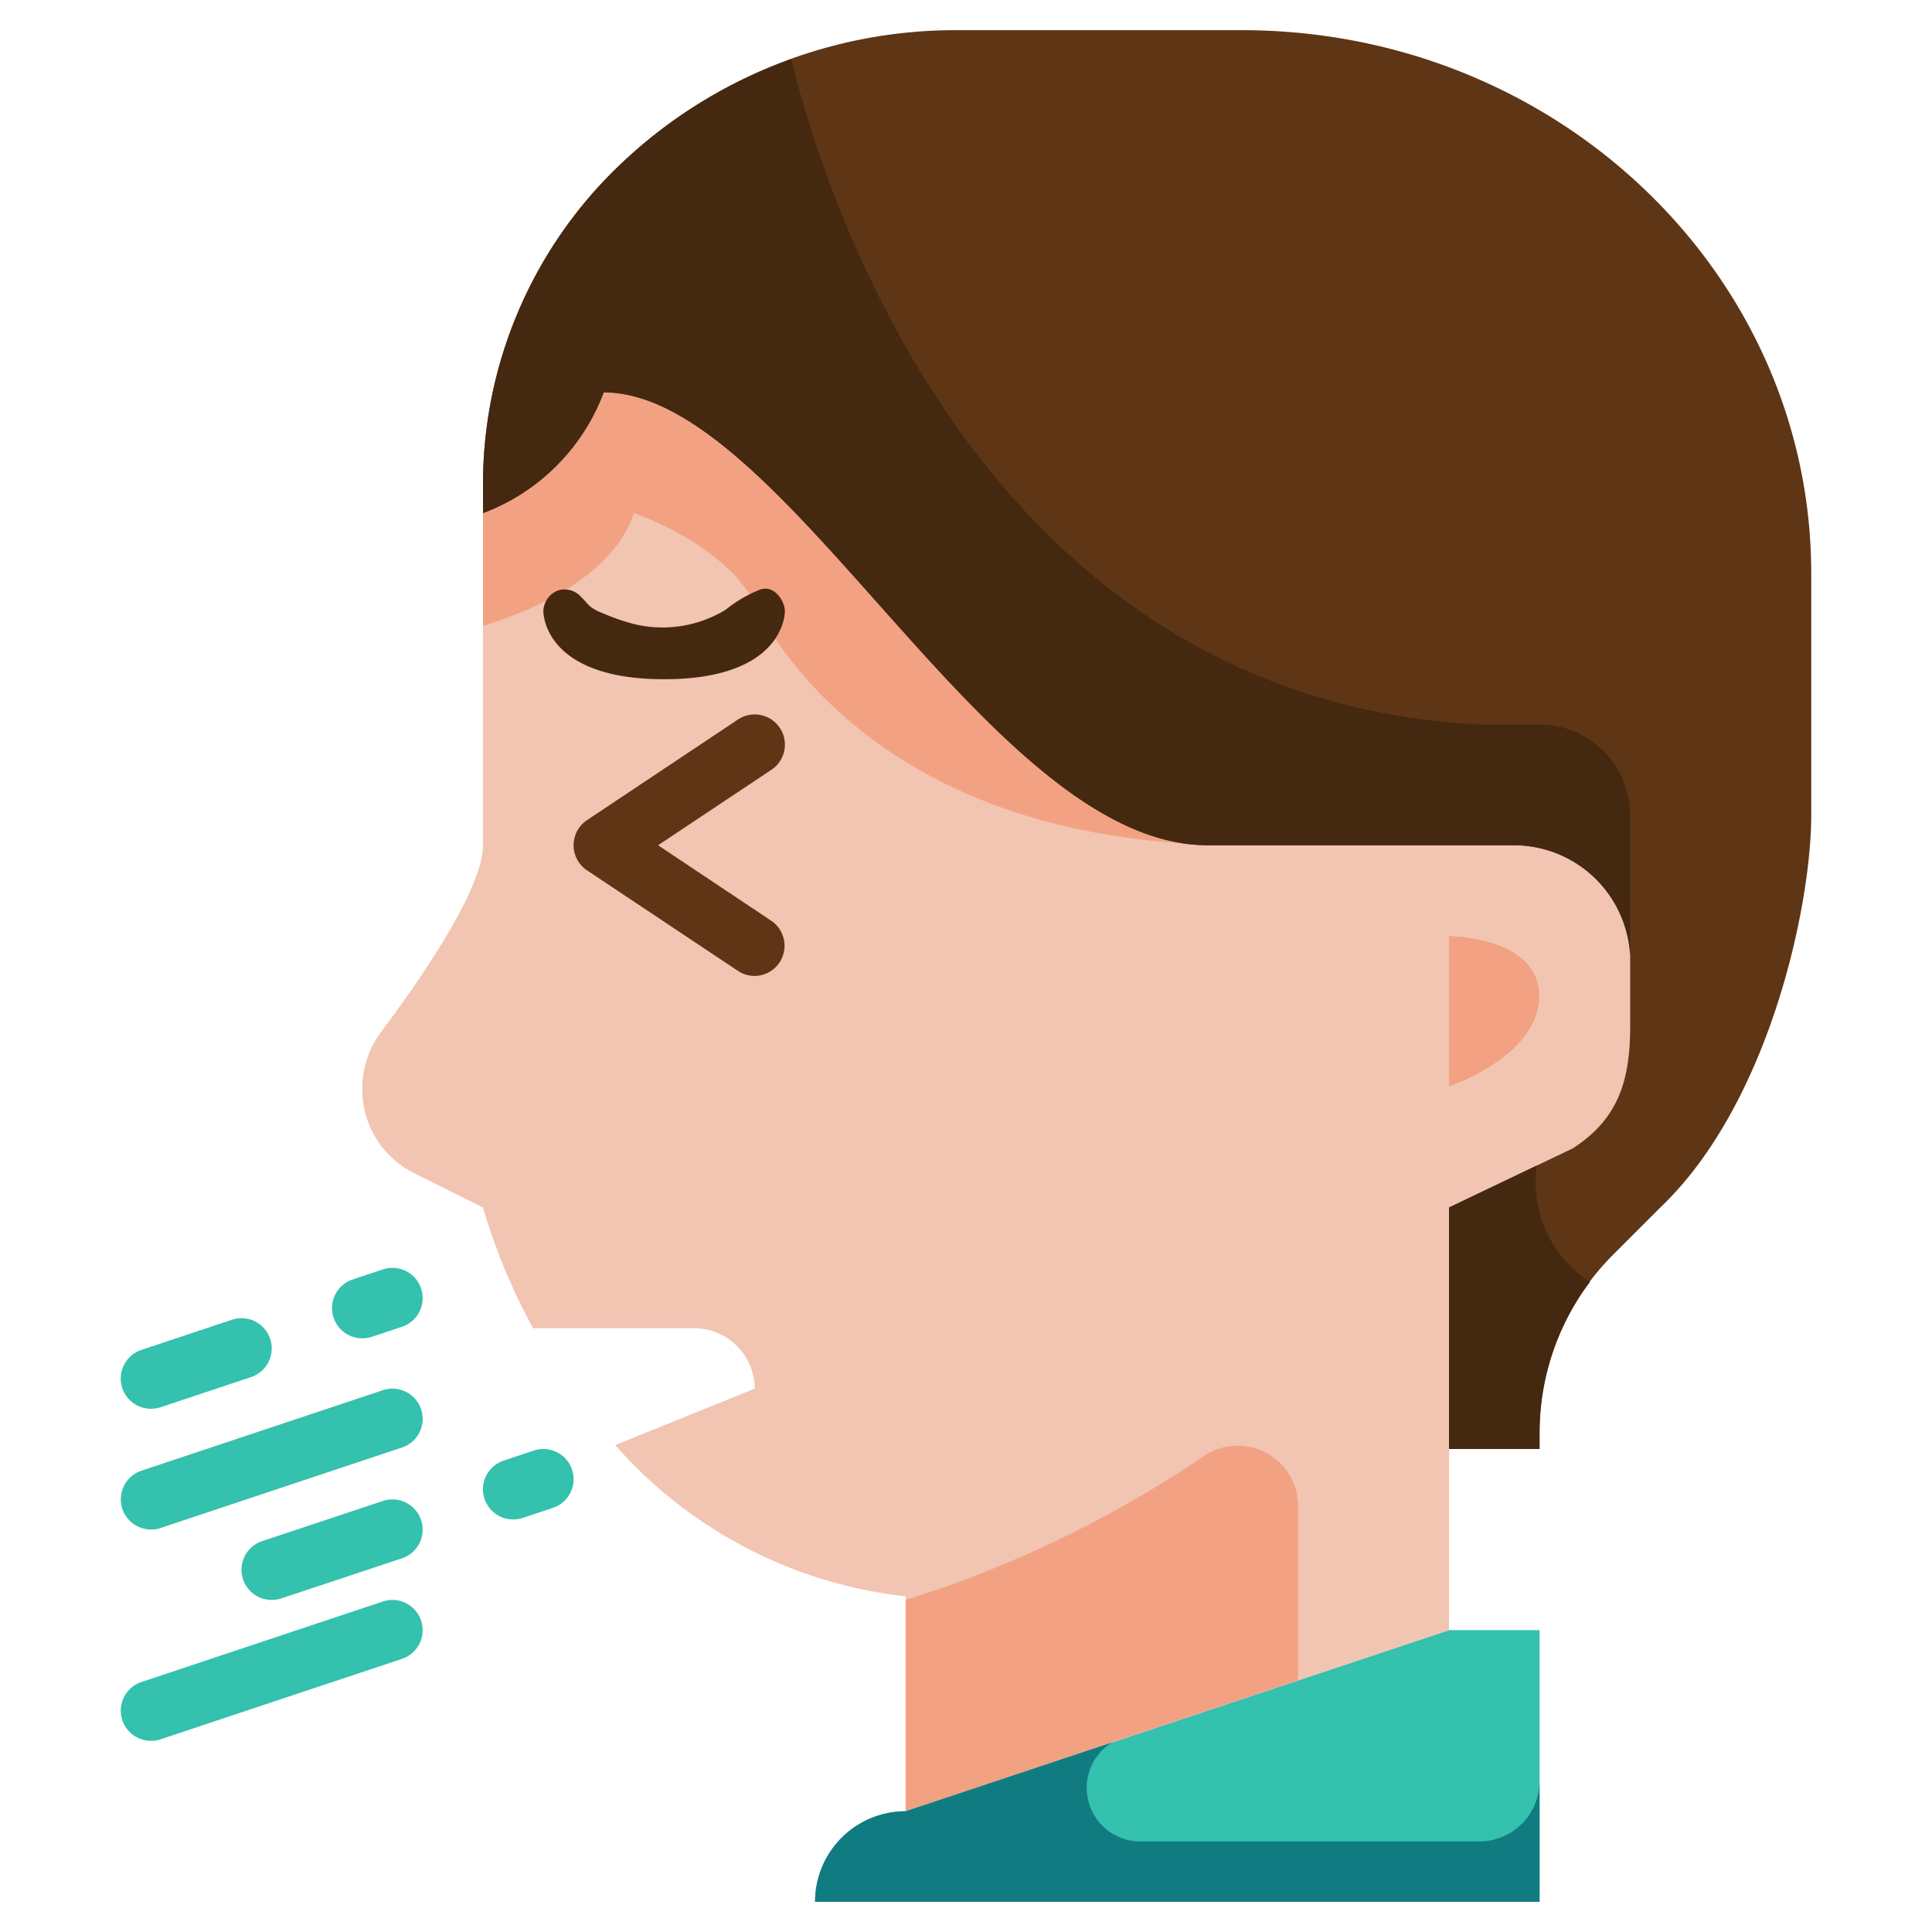 <svg xmlns="http://www.w3.org/2000/svg" viewBox="0 0 64 64"><g data-name="22-Cough"><path d="M48 31s3 0 3 2-3 3-3 3Z" style="fill:#f2a283"/><path d="M51 63H27a3 3 0 0 1 3-3l18-6h3Z" style="fill:#34c1ad"/><path d="M41.65 28h8.55a3.859 3.859 0 0 1 3.8 3.65V34c0 1.77-.38 3.06-1.9 4.04L48 40v14l-18 6v-7.12a14.994 14.994 0 0 1-9.62-5.01L25 46a2.006 2.006 0 0 0-2-2h-5.34A20.03 20.03 0 0 1 16 40l-2.29-1.14A3.1 3.1 0 0 1 12 36.09v-.04a3.125 3.125 0 0 1 .62-1.86C13.75 32.69 16 29.5 16 28V17a6.83 6.83 0 0 0 4-4c6 0 12.76 15 20 15ZM48 31v5s3-1 3-3-3-2-3-2Z" style="fill:#f2c4b2"/><path d="M51 47.44V48h-3v-8l4.1-1.96c1.52-.98 1.9-2.27 1.9-4.04v-2.35A3.859 3.859 0 0 0 50.2 28H40c-7.24 0-14-15-20-15a6.83 6.83 0 0 1-4 4v-1a14.613 14.613 0 0 1 4.6-10.6A16.053 16.053 0 0 1 31.71 1h9.43C51.56 1 60 9.06 60 19v8c0 3-1.39 9.56-5 13l-1.56 1.56A8.328 8.328 0 0 0 51 47.44Z" style="fill:#5e3616"/><path d="M21 17s3 1 4 3c.944 1.888 4.57 7.335 14.228 7.939C32.279 26.945 25.786 13 20 13a6.83 6.83 0 0 1-4 4v3.735c1.511-.463 4.282-1.582 5-3.735ZM39.793 48.294A37.565 37.565 0 0 1 30 53v7l13-4.333v-5.781a2 2 0 0 0-3.207-1.592Z" style="fill:#f2a283"/><path d="M5 50.667a1 1 0 0 1-.316-1.948l8-2.667a1 1 0 1 1 .632 1.9l-8 2.667a1 1 0 0 1-.316.048ZM5 57.667a1 1 0 0 1-.317-1.948l8-2.667a1 1 0 1 1 .632 1.9l-8 2.667a1 1 0 0 1-.315.048ZM9 53a1 1 0 0 1-.315-1.949l4-1.33a1 1 0 1 1 .63 1.9l-4 1.33A1.017 1.017 0 0 1 9 53ZM17 50.333a1 1 0 0 1-.316-1.949l1-.333a1 1 0 1 1 .632 1.9l-1 .333a1.028 1.028 0 0 1-.316.049ZM5 46.667a1 1 0 0 1-.315-1.949l3-1a1 1 0 1 1 .63 1.9l-3 1a1.024 1.024 0 0 1-.315.049ZM12 44.333a1 1 0 0 1-.316-1.949l1-.333a1 1 0 0 1 .632 1.9l-1 .333a1.028 1.028 0 0 1-.316.049Z" style="fill:#34c1ad"/><path d="M25 32.33a1 1 0 0 1-.554-.168l-5-3.33a1 1 0 0 1 0-1.664l5-3.333a1 1 0 0 1 1.11 1.664L21.8 28l3.747 2.5A1 1 0 0 1 25 32.33Z" style="fill:#5e3616"/><path d="M25.211 19.519c.027-.006.055-.011.082-.015.4-.054.707.423.707.746 0 .091-.045 2.25-4 2.25s-4-2.159-4-2.25a.754.754 0 0 1 .449-.675.715.715 0 0 1 .8.2c.111.1.2.228.314.324a1.562 1.562 0 0 0 .4.213 6.986 6.986 0 0 0 1.105.377 4.022 4.022 0 0 0 2.971-.491 4.327 4.327 0 0 1 1.172-.679Z" style="fill:#452810"/><path d="M51 24h-2C32.4 23.126 27.248 6.217 26.214 1.965A15.849 15.849 0 0 0 20.6 5.4 14.613 14.613 0 0 0 16 16v1a6.83 6.83 0 0 0 4-4c6 0 12.76 15 20 15h10.2a3.859 3.859 0 0 1 3.8 3.65V27a3 3 0 0 0-3-3ZM50.91 38.609 48 40v8h3v-.56a8.31 8.31 0 0 1 1.671-4.977 3.919 3.919 0 0 1-1.761-3.854Z" style="fill:#452810"/><path d="M49 61H37.789a1.774 1.774 0 0 1-.96-3.276L30 60a3 3 0 0 0-3 3h24v-4a2 2 0 0 1-2 2Z" style="fill:#107c82"/></g></svg>